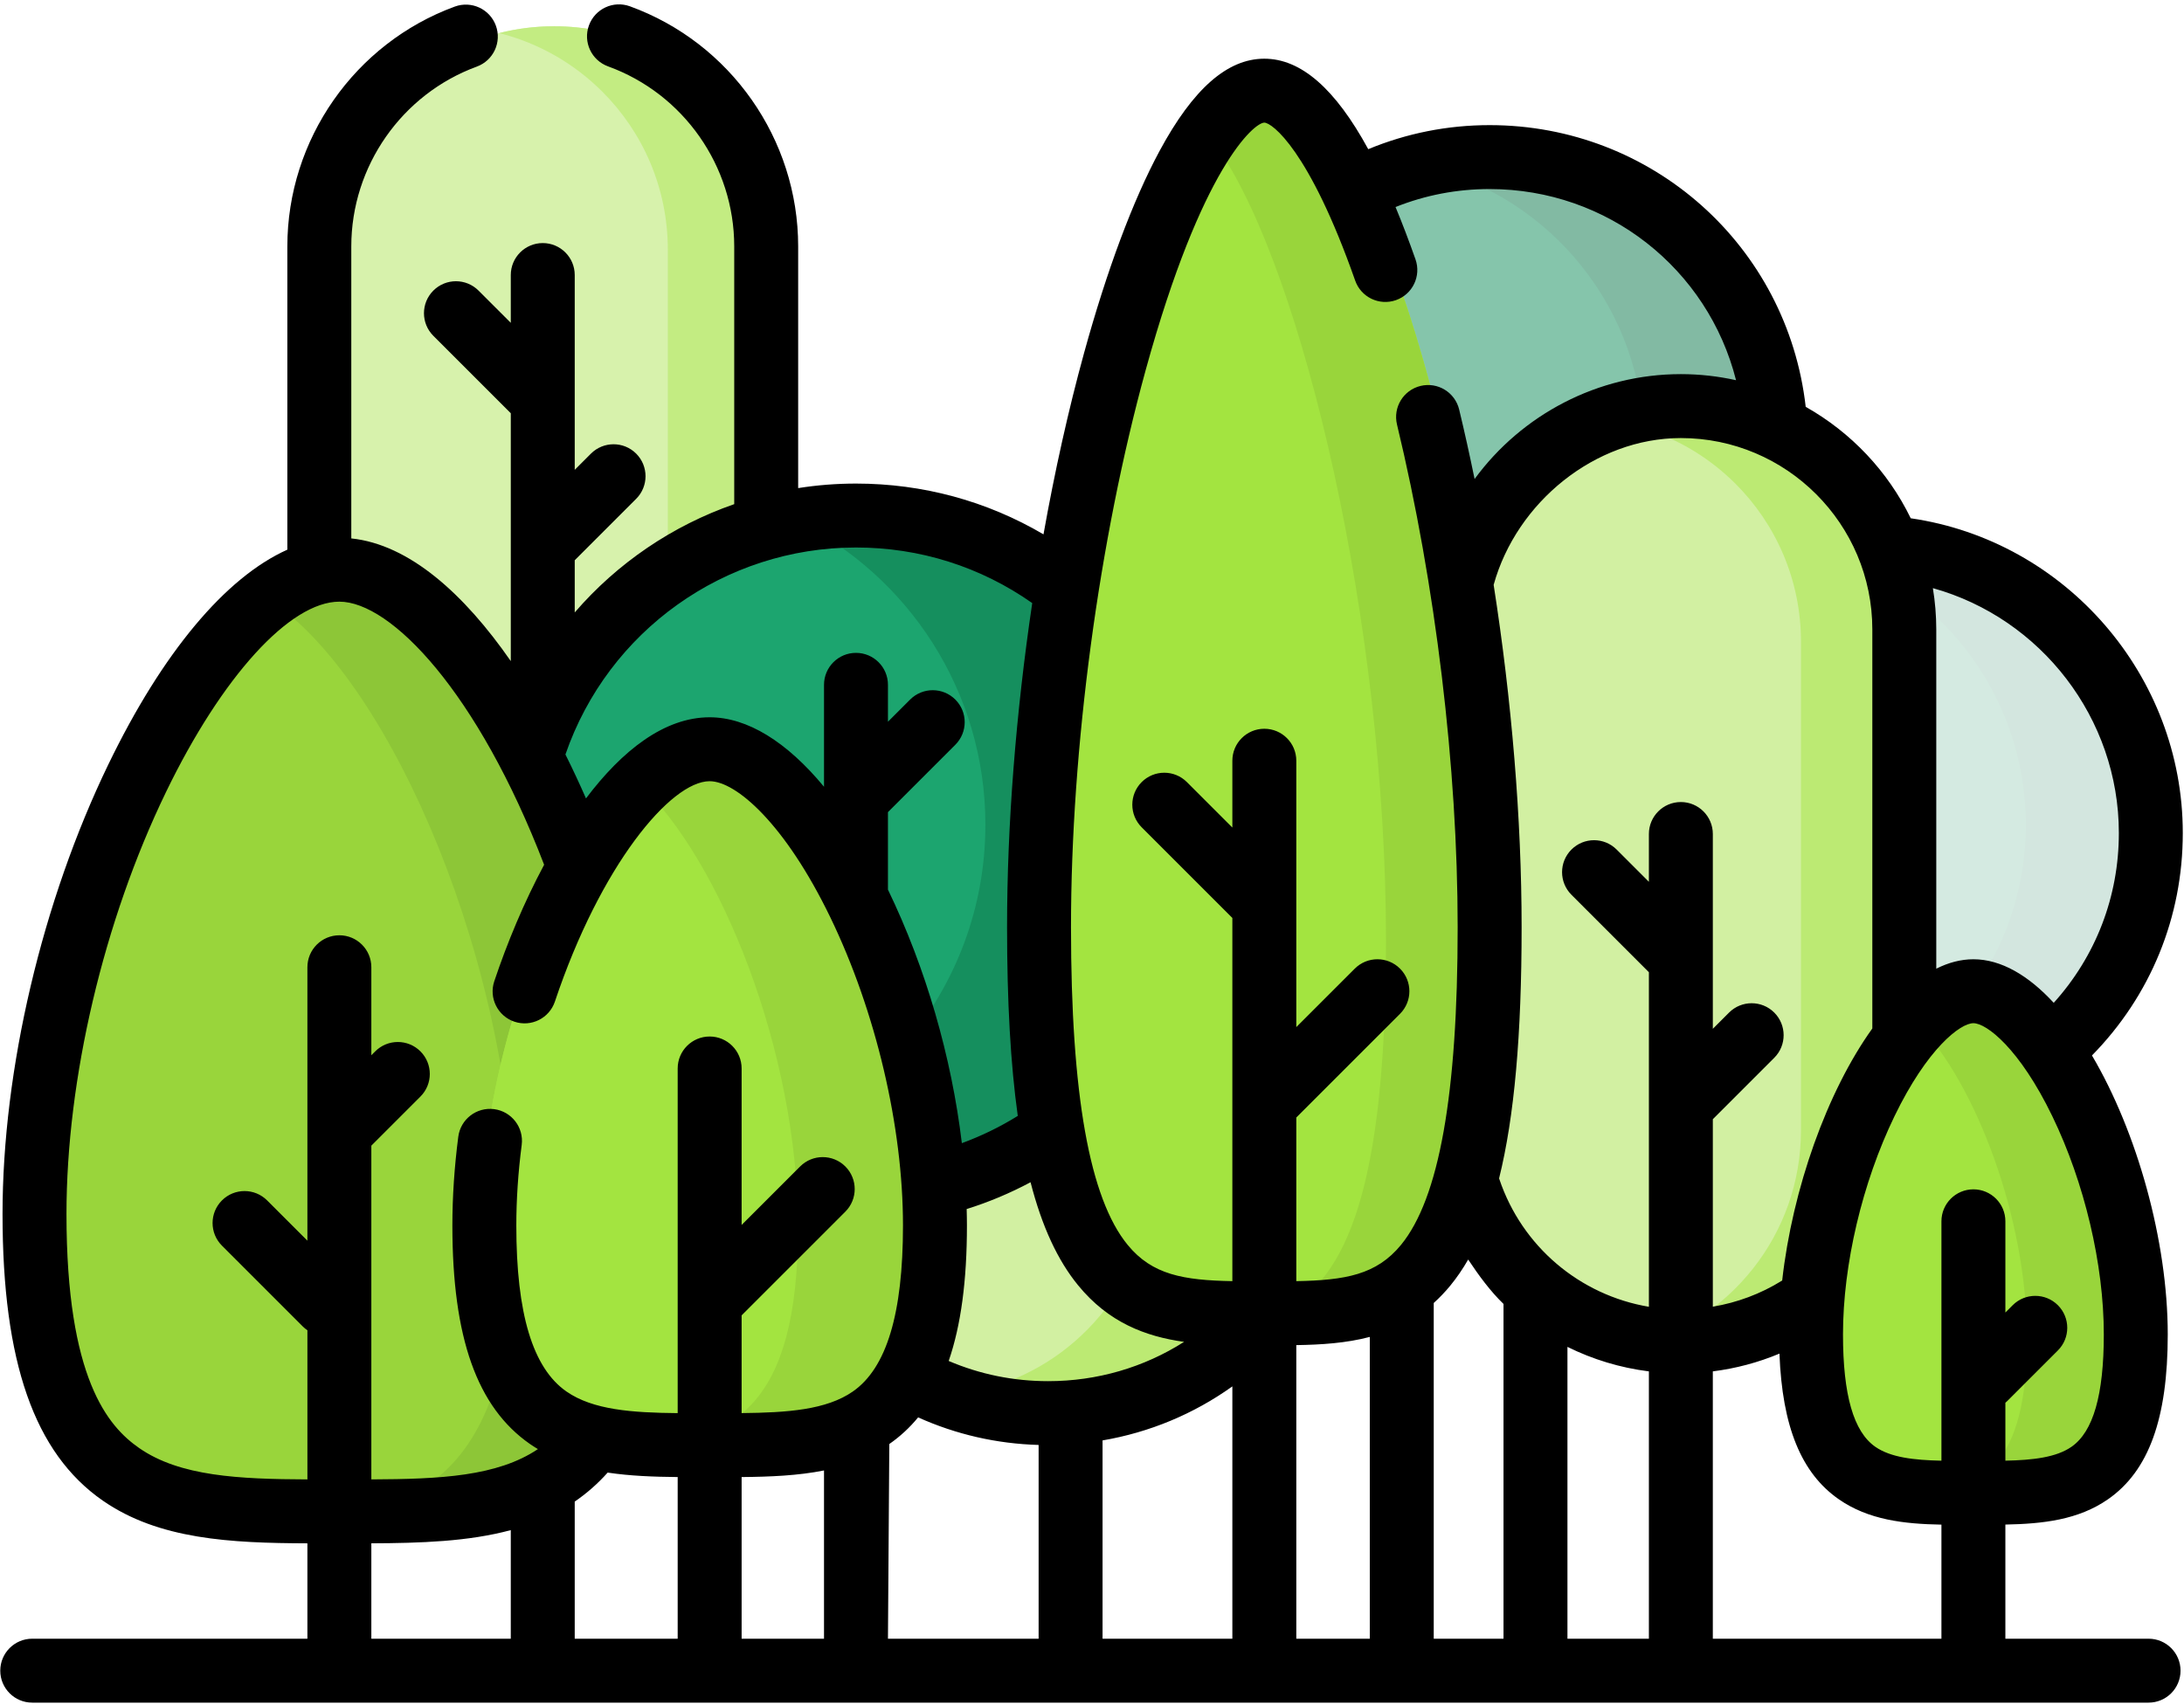 <svg xmlns="http://www.w3.org/2000/svg" viewBox="0 0 2016 1573" width="2016" height="1573" preserveAspectRatio="xMidYMid meet" style="width: 100%; height: 100%; transform: translate3d(0px, 0px, 0px);"><defs><clipPath id="__lottie_element_22"><rect width="2016" height="1573" x="0" y="0"></rect></clipPath><filter id="__lottie_element_28"><feColorMatrix type="matrix" color-interpolation-filters="sRGB" values="0 0 0 0 0 0 0 0 0 0.208 0 0 0 0 0.165 0 0 0 1 0"></feColorMatrix></filter></defs><g clip-path="url(#__lottie_element_22)"><g transform="matrix(1,0,0,1,1445.5,504)" opacity="0.187" style="display: block;"><g opacity="1" transform="matrix(1,0,0,1,264.466,264.466)"><path fill="rgb(21,143,94)" fill-opacity="1" d=" M0,-264.216 C145.923,-264.216 264.216,-145.922 264.216,0 C264.216,145.923 145.923,264.216 0,264.216 C-145.923,264.216 -264.216,145.923 -264.216,0 C-264.216,-145.922 -145.923,-264.216 0,-264.216z"></path></g><g opacity="1" transform="matrix(1,0,0,1,361.867,264.484)"><path fill="rgb(15,122,79)" fill-opacity="1" d=" M166.816,0.002 C166.816,145.91 48.502,264.218 -97.401,264.218 C-121.42,264.218 -144.686,260.996 -166.816,254.983 C-37.34,237.926 62.578,127.16 62.578,-6.955 C62.578,-128.844 -19.967,-231.472 -132.224,-261.936 C-120.824,-263.427 -109.189,-264.214 -97.396,-264.214 C48.503,-264.218 166.816,-145.945 166.816,0.002z"></path></g></g><g transform="matrix(1,0,0,1,1111.5,146)" opacity="0.52" style="display: block;"><g opacity="1" transform="matrix(1,0,0,1,264.466,264.466)"><path fill="rgb(21,143,94)" fill-opacity="1" d=" M0,-264.216 C145.923,-264.216 264.216,-145.922 264.216,0 C264.216,145.923 145.923,264.216 0,264.216 C-145.923,264.216 -264.216,145.923 -264.216,0 C-264.216,-145.922 -145.923,-264.216 0,-264.216z"></path></g><g opacity="1" transform="matrix(1,0,0,1,365.955,264.474)"><path fill="rgb(15,122,79)" fill-opacity="1" d=" M162.747,0 C162.747,145.908 44.434,264.216 -101.469,264.216 C-122.576,264.216 -143.096,261.741 -162.747,257.063 C-46.401,229.393 40.153,124.797 40.153,0 C40.153,-124.837 -46.401,-229.432 -162.747,-257.063 C-143.092,-261.741 -122.576,-264.216 -101.469,-264.216 C44.434,-264.216 162.747,-145.943 162.747,0z"></path></g></g><g transform="matrix(1,0,0,1,305,24)" opacity="0.887" style="display: block;"><g opacity="1" transform="matrix(1,0,0,1,206.502,432.047)"><path fill="rgb(210,240,162)" fill-opacity="1" d=" M0,431.797 C-113.91,431.797 -206.252,339.454 -206.252,225.545 C-206.252,225.545 -206.252,-225.545 -206.252,-225.545 C-206.252,-339.454 -113.91,-431.797 0,-431.797 C113.91,-431.797 206.252,-339.454 206.252,-225.545 C206.252,-225.545 206.252,225.545 206.252,225.545 C206.252,339.454 113.91,431.797 0,431.797z"></path></g><g opacity="1" transform="matrix(1,0,0,1,284.297,432.061)"><path fill="rgb(188,234,115)" fill-opacity="1" d=" M128.473,-225.563 C128.473,-225.563 128.473,225.519 128.473,225.519 C128.473,339.428 36.103,431.799 -77.807,431.799 C-95.297,431.799 -112.281,429.638 -128.473,425.511 C-39.05,402.948 27.142,321.938 27.142,225.519 C27.142,225.519 27.142,-225.563 27.142,-225.563 C27.142,-282.52 4.069,-334.09 -33.272,-371.388 C-59.136,-397.252 -91.84,-416.276 -128.473,-425.512 C-112.277,-429.639 -95.297,-431.799 -77.807,-431.799 C-20.85,-431.799 30.72,-408.726 68.057,-371.384 C105.399,-334.09 128.473,-282.52 128.473,-225.563z"></path></g></g><g transform="matrix(1,0,0,1,1351,386)" opacity="1" style="display: block;"><g opacity="1" transform="matrix(1,0,0,1,206.502,432.047)"><path fill="rgb(210,240,162)" fill-opacity="1" d=" M0,431.797 C-113.91,431.797 -206.252,339.454 -206.252,225.545 C-206.252,225.545 -206.252,-225.545 -206.252,-225.545 C-206.252,-339.454 -113.91,-431.797 0,-431.797 C113.91,-431.797 206.252,-339.454 206.252,-225.545 C206.252,-225.545 206.252,225.545 206.252,225.545 C206.252,339.454 113.91,431.797 0,431.797z"></path></g><g opacity="1" transform="matrix(1,0,0,1,284.297,432.061)"><path fill="rgb(188,234,115)" fill-opacity="1" d=" M128.473,-225.563 C128.473,-225.563 128.473,225.519 128.473,225.519 C128.473,339.428 36.103,431.799 -77.807,431.799 C-95.297,431.799 -112.281,429.638 -128.473,425.511 C-39.05,402.948 27.142,321.938 27.142,225.519 C27.142,225.519 27.142,-225.563 27.142,-225.563 C27.142,-282.52 4.069,-334.09 -33.272,-371.388 C-59.136,-397.252 -91.84,-416.276 -128.473,-425.512 C-112.277,-429.639 -95.297,-431.799 -77.807,-431.799 C-20.85,-431.799 30.72,-408.726 68.057,-371.384 C105.399,-334.09 128.473,-282.52 128.473,-225.563z"></path></g></g><g transform="matrix(1,0,0,1,763,587.5)" opacity="1" style="display: block;"><g opacity="1" transform="matrix(1,0,0,1,206.502,350.866)"><path fill="rgb(210,240,162)" fill-opacity="1" d=" M0,350.615 C-113.91,350.615 -206.252,258.273 -206.252,144.364 C-206.252,144.364 -206.252,-144.363 -206.252,-144.363 C-206.252,-258.272 -113.91,-350.615 0,-350.615 C113.91,-350.615 206.252,-258.272 206.252,-144.363 C206.252,-144.363 206.252,144.364 206.252,144.364 C206.252,258.273 113.91,350.615 0,350.615z"></path></g><g opacity="1" transform="matrix(1,0,0,1,281.48,350.87)"><path fill="rgb(188,234,115)" fill-opacity="1" d=" M131.266,-144.372 C131.266,-144.372 131.266,144.375 131.266,144.375 C131.266,258.285 38.935,350.615 -74.974,350.615 C-94.472,350.615 -113.378,347.904 -131.262,342.832 C-44.708,318.345 18.69,238.788 18.69,144.375 C18.69,144.375 18.69,-144.372 18.69,-144.372 C18.69,-201.329 -4.383,-252.895 -41.725,-290.201 C-66.251,-314.766 -96.951,-333.121 -131.266,-342.832 C-113.382,-347.904 -94.476,-350.615 -74.978,-350.615 C-18.022,-350.615 33.548,-327.542 70.847,-290.204 C108.192,-252.894 131.266,-201.325 131.266,-144.372z"></path></g></g><g transform="matrix(1,0,0,1,478.5,475)" opacity="1" style="display: block;"><g opacity="1" transform="matrix(1,0,0,1,313.4,313.4)"><path fill="rgb(28,165,111)" fill-opacity="1" d=" M0,-313.15 C172.948,-313.15 313.15,-172.948 313.15,0 C313.15,172.948 172.948,313.15 0,313.15 C-172.948,313.15 -313.15,172.948 -313.15,0 C-313.15,-172.948 -172.948,-313.15 0,-313.15z"></path></g><g opacity="1" transform="matrix(1,0,0,1,400.846,313.4)"><path fill="rgb(21,143,94)" fill-opacity="1" d=" M225.716,-0.02 C225.716,172.928 85.51,313.135 -87.438,313.135 C-137.084,313.135 -184.014,301.578 -225.716,280.983 C-80.088,254.097 30.249,126.47 30.249,-26.941 C30.249,-150.247 -41.015,-256.885 -144.587,-307.943 C-126.074,-311.363 -106.97,-313.135 -87.438,-313.135 C85.51,-313.135 225.716,-172.928 225.716,-0.02z"></path></g></g><g transform="matrix(1,0,0,1,971.5,96.5)" opacity="1" style="display: block;"><g opacity="1" transform="matrix(1,0,0,1,208.222,567.896)"><path fill="rgb(163,228,64)" fill-opacity="1" d=" M207.972,204.727 C207.972,567.645 114.858,561.172 0,561.172 C-114.858,561.172 -207.972,567.645 -207.972,204.727 C-207.972,-158.191 -90.611,-567.646 0,-567.646 C90.612,-567.646 207.972,-158.191 207.972,204.727z"></path><path fill="rgb(163,228,64)" fill-opacity="1" d=" M207.972,204.727 C207.972,567.645 114.858,561.172 0,561.172 C-114.858,561.172 -207.972,567.645 -207.972,204.727 C-207.972,-158.191 -90.611,-567.646 0,-567.646 C90.612,-567.646 207.972,-158.191 207.972,204.727z"></path></g><g opacity="1" transform="matrix(1,0,0,1,285.128,567.907)"><path fill="rgb(153,213,59)" fill-opacity="1" d=" M131.046,204.708 C131.046,567.645 37.956,561.153 -76.906,561.153 C-95.616,561.153 -113.78,561.334 -131.046,560.028 C-42.465,553.445 22.767,508.41 22.767,204.708 C22.767,-88.488 -53.868,-412.026 -131.046,-525.538 C-112.697,-552.543 -94.306,-567.645 -76.906,-567.645 C13.705,-567.641 131.046,-158.182 131.046,204.708z"></path></g></g><g transform="matrix(1,0,0,1,30,535)" opacity="1" style="display: block;"><g opacity="1" transform="matrix(1,0,0,1,281.669,437.474)"><path fill="rgb(163,228,64)" fill-opacity="1" d=" M-281.419,157.688 C-281.419,437.219 -155.422,432.233 0,432.233 C155.422,432.233 281.419,437.219 281.419,157.688 C281.419,-121.843 122.614,-437.219 0,-437.219 C-122.613,-437.219 -281.419,-121.843 -281.419,157.688z"></path><path fill="rgb(153,213,59)" fill-opacity="1" d=" M-281.419,157.688 C-281.419,437.219 -155.422,432.233 0,432.233 C155.422,432.233 281.419,437.219 281.419,157.688 C281.419,-121.843 122.614,-437.219 0,-437.219 C-122.613,-437.219 -281.419,-121.843 -281.419,157.688z"></path></g><g opacity="1" transform="matrix(1,0,0,1,392.959,437.478)"><path fill="rgb(141,198,55)" fill-opacity="1" d=" M170.118,157.68 C170.118,437.227 44.141,432.234 -111.277,432.234 C-131.478,432.234 -151.133,432.313 -170.118,431.841 C-42.964,428.736 52.435,400.909 52.435,157.677 C52.435,-78.555 -60.962,-340.375 -170.118,-415.805 C-150.11,-429.68 -130.262,-437.227 -111.277,-437.227 C11.321,-437.223 170.118,-121.866 170.118,157.68z"></path></g></g><g transform="matrix(1,0,0,1,443.5,693)" opacity="1" style="display: block;"><g opacity="1" transform="matrix(1,0,0,1,208.222,323.377)"><path fill="rgb(163,228,64)" fill-opacity="1" d=" M207.972,116.532 C207.972,323.107 114.858,319.424 0,319.424 C-114.858,319.424 -207.972,323.111 -207.972,116.532 C-207.972,-90.047 -90.611,-323.111 0,-323.111 C90.612,-323.111 207.972,-90.043 207.972,116.532z"></path><path fill="rgb(163,228,64)" fill-opacity="1" d=" M207.972,116.532 C207.972,323.107 114.858,319.424 0,319.424 C-114.858,319.424 -207.972,323.111 -207.972,116.532 C-207.972,-90.047 -90.611,-323.111 0,-323.111 C90.612,-323.111 207.972,-90.043 207.972,116.532z"></path></g><g opacity="1" transform="matrix(1,0,0,1,281.432,323.369)"><path fill="rgb(153,213,59)" fill-opacity="1" d=" M134.742,116.524 C134.742,323.119 41.663,319.424 -73.23,319.424 C-94.651,319.424 -115.288,319.542 -134.742,318.401 C-49.919,313.486 11.711,284.597 11.711,116.524 C11.711,-45.064 -60.098,-222.848 -134.742,-292.656 C-113.99,-312.074 -92.959,-323.119 -73.23,-323.119 C17.413,-323.115 134.742,-90.031 134.742,116.524z"></path></g></g><g style="display: block;" transform="matrix(1,0,0,1,1671.5,918.5)" opacity="1"><g opacity="1" transform="matrix(1,0,0,1,150.139,233.143)"><path fill="rgb(163,228,64)" fill-opacity="1" d=" M149.89,83.987 C149.89,232.869 82.781,230.213 0,230.213 C-82.781,230.213 -149.89,232.869 -149.89,83.987 C-149.89,-64.895 -65.306,-232.869 0,-232.869 C65.307,-232.869 149.89,-64.895 149.89,83.987z"></path><path fill="rgb(163,228,64)" fill-opacity="1" d=" M149.89,83.987 C149.89,232.869 82.781,230.213 0,230.213 C-82.781,230.213 -149.89,232.869 -149.89,83.987 C-149.89,-64.895 -65.306,-232.869 0,-232.869 C65.307,-232.869 149.89,-64.895 149.89,83.987z"></path></g><g opacity="1" transform="matrix(1,0,0,1,199.988,233.125)"><path fill="rgb(153,213,59)" fill-opacity="1" d=" M100.053,84.021 C100.053,232.876 32.917,230.239 -49.86,230.239 C-67.469,230.239 -84.373,230.358 -100.053,229.098 C-41.959,224.499 -0.411,201.192 -0.411,84.017 C-0.411,-28.204 -48.444,-151.231 -100.053,-205.083 C-83.232,-222.692 -65.973,-232.875 -49.86,-232.875 C15.466,-232.867 100.053,-64.873 100.053,84.021z"></path></g></g><g filter="url(#__lottie_element_28)" transform="matrix(1,0,0,1,0,0)" opacity="1" style="display: block;"><g opacity="1" transform="matrix(1,0,0,1,1007.568,788.028)"><path fill="rgb(0,0,0)" fill-opacity="1" d=" M975.725,724.973 C975.725,724.973 843.546,724.973 843.546,724.973 C843.546,724.973 843.546,619.591 843.546,619.591 C878.354,618.902 910.887,615.266 938.258,596.249 C975.898,570.098 993.432,521.723 993.432,444.018 C993.432,357.637 965.046,256.956 923.486,186.475 C977.59,131.297 1007.318,58.818 1007.318,-18.895 C1007.318,-164.087 899.488,-288.664 756.189,-309.514 C735.114,-352.888 701.109,-388.833 659.239,-412.399 C642.323,-560.931 517.573,-672.503 367.482,-672.503 C328.559,-672.503 290.938,-664.999 255.426,-650.299 C224.931,-706.307 193.228,-733.831 159.511,-733.831 C125.325,-733.831 93.689,-705.977 62.808,-648.674 C38.274,-603.156 14.17,-538.62 -6.909,-462.06 C-21.401,-409.408 -33.953,-352.849 -44.345,-294.672 C-96.643,-325.423 -155.756,-341.552 -217.427,-341.552 C-235.504,-341.552 -253.332,-340.124 -270.795,-337.373 C-270.795,-337.373 -270.795,-560.557 -270.795,-560.557 C-270.795,-659.42 -333.217,-748.501 -426.131,-782.218 C-441.449,-787.778 -458.377,-779.865 -463.94,-764.547 C-469.5,-749.225 -461.587,-732.301 -446.265,-726.741 C-376.615,-701.459 -329.818,-634.681 -329.818,-560.561 C-329.818,-560.561 -329.818,-322.554 -329.818,-322.554 C-386.881,-302.731 -437.703,-268.163 -477.047,-222.559 C-477.047,-222.559 -477.047,-270.756 -477.047,-270.756 C-477.047,-270.756 -420.335,-327.469 -420.335,-327.469 C-408.81,-338.998 -408.81,-357.681 -420.335,-369.206 C-431.86,-380.727 -450.546,-380.727 -462.068,-369.206 C-462.068,-369.206 -477.047,-354.226 -477.047,-354.226 C-477.047,-354.226 -477.047,-534.087 -477.047,-534.087 C-477.047,-550.389 -490.261,-563.599 -506.559,-563.599 C-522.857,-563.599 -536.07,-550.389 -536.07,-534.087 C-536.07,-534.087 -536.07,-489.958 -536.07,-489.958 C-536.07,-489.958 -565.833,-519.721 -565.833,-519.721 C-577.358,-531.242 -596.045,-531.242 -607.566,-519.721 C-619.091,-508.192 -619.091,-489.51 -607.566,-477.984 C-607.566,-477.984 -536.066,-406.484 -536.066,-406.484 C-536.066,-406.484 -536.066,-177.631 -536.066,-177.631 C-579.105,-239.663 -629.719,-285.327 -683.296,-290.91 C-683.296,-290.91 -683.296,-560.557 -683.296,-560.557 C-683.296,-634.422 -636.723,-701.133 -567.399,-726.548 C-552.097,-732.159 -544.243,-749.11 -549.854,-764.417 C-555.465,-779.719 -572.412,-787.558 -587.723,-781.966 C-680.191,-748.06 -742.322,-659.085 -742.322,-560.557 C-742.322,-560.557 -742.322,-280.522 -742.322,-280.522 C-799.255,-254.974 -857.467,-185.815 -907.554,-82.246 C-968.721,44.216 -1005.232,199.405 -1005.232,332.879 C-1005.232,469.532 -975.847,553.6 -912.76,597.43 C-860.977,633.41 -794.703,636.656 -723.813,636.916 C-723.813,636.916 -723.813,724.974 -723.813,724.974 C-723.813,724.974 -977.806,724.974 -977.806,724.974 C-994.105,724.974 -1007.318,738.183 -1007.318,754.485 C-1007.318,770.787 -994.105,783.996 -977.806,783.996 C-977.806,783.996 975.725,783.996 975.725,783.996 C992.027,783.996 1005.236,770.787 1005.236,754.485 C1005.236,738.183 992.023,724.974 975.725,724.973z M-446.635,571.597 C-426.076,574.694 -404.375,575.513 -382.017,575.717 C-382.017,575.717 -382.017,724.977 -382.017,724.977 C-382.017,724.977 -477.055,724.977 -477.055,724.977 C-477.055,724.977 -477.055,598.362 -477.055,598.362 C-466.211,590.953 -456.039,582.119 -446.635,571.597z M-322.991,575.721 C-296.442,575.489 -270.819,574.399 -246.942,569.622 C-246.942,569.622 -246.942,724.973 -246.942,724.973 C-246.942,724.973 -322.991,724.973 -322.991,724.973 C-322.991,724.973 -322.991,575.721 -322.991,575.721z M-12.32,398.768 C15.618,432.871 49.603,445.903 85.433,450.9 C48.296,474.521 5.206,487.191 -40.076,487.191 C-72.102,487.191 -102.896,480.888 -131.856,468.532 C-120.508,435.594 -115.019,394.266 -115.019,343.389 C-115.019,338.384 -115.133,333.323 -115.263,328.263 C-94.829,321.893 -75.135,313.582 -56.288,303.513 C-45.754,344.51 -31.223,375.69 -12.32,398.768z M-186.664,545.218 C-176.717,538.309 -167.872,530.124 -160.057,520.633 C-124.943,536.408 -87.636,544.966 -48.843,546.084 C-48.843,546.084 -48.843,724.973 -48.843,724.973 C-48.843,724.973 -187.916,724.973 -187.916,724.973 C-187.916,724.973 -186.664,545.218 -186.664,545.218z M10.176,541.893 C53.53,534.492 94.259,517.541 129.996,492.011 C129.996,492.011 129.996,724.973 129.996,724.973 C129.996,724.973 10.176,724.973 10.176,724.973 C10.176,724.973 10.176,541.893 10.176,541.893z M189.018,453.906 C212.029,453.552 234.989,452.1 256.855,446.34 C256.855,446.34 256.855,724.973 256.855,724.973 C256.855,724.973 189.018,724.973 189.018,724.973 C189.018,724.973 189.018,453.906 189.018,453.906z M380.286,415.892 C380.286,415.892 380.286,724.973 380.286,724.973 C380.286,724.973 315.881,724.973 315.881,724.973 C315.881,724.973 315.881,414.999 315.881,414.999 C321.205,410.194 326.371,404.827 331.337,398.768 C337.2,391.61 342.638,383.658 347.675,374.895 C357.181,389.198 368.069,404.127 380.286,415.892z M439.309,455.543 C462.611,467.08 487.963,474.836 514.484,478.157 C514.484,478.157 514.484,724.973 514.484,724.973 C514.484,724.973 439.309,724.973 439.309,724.973 C439.309,724.973 439.309,455.543 439.309,455.543z M573.507,478.141 C594.696,475.481 615.369,469.968 634.996,461.756 C637.554,529.133 655.127,572.156 689.809,596.249 C717.179,615.266 749.732,619.012 784.52,619.654 C784.52,619.654 784.52,724.969 784.52,724.969 C784.52,724.969 573.503,724.969 573.503,724.969 C573.503,724.969 573.503,478.141 573.503,478.141 C573.503,478.141 573.507,478.141 573.507,478.141z M904.584,547.78 C890.387,557.641 868.918,560.068 843.547,560.607 C843.547,560.607 843.547,507.125 843.547,507.125 C844.094,506.653 844.644,506.185 845.164,505.665 C845.164,505.665 892.024,458.805 892.024,458.805 C903.549,447.276 903.549,428.594 892.024,417.069 C880.495,405.547 861.812,405.547 850.287,417.069 C850.287,417.069 843.547,423.809 843.547,423.809 C843.547,423.809 843.547,339.588 843.547,339.588 C843.547,323.286 830.337,310.077 814.035,310.077 C797.733,310.077 784.524,323.286 784.524,339.588 C784.524,339.588 784.524,560.615 784.524,560.615 C759.121,560.076 737.688,557.652 723.487,547.784 C703.411,533.835 693.653,499.897 693.653,444.022 C693.653,379.42 711.415,304.127 741.162,242.61 C771.441,180.007 801.928,156.677 814.035,156.677 C826.143,156.677 856.626,180.007 886.905,242.61 C916.656,304.127 934.414,379.42 934.414,444.022 C934.414,499.893 924.655,533.831 904.584,547.78z M948.296,-18.895 C948.296,39.816 927.04,94.786 888.187,137.876 C865.062,112.788 839.757,97.65 814.035,97.65 C802.471,97.65 790.993,100.708 779.759,106.35 C779.759,106.35 779.759,-206.835 779.759,-206.835 C779.759,-219.836 778.657,-232.577 776.623,-245.011 C876.367,-217.176 948.296,-124.916 948.296,-18.895z M371.181,-248.048 C392.296,-324.251 464.815,-383.576 543.995,-383.576 C641.453,-383.576 720.736,-304.293 720.736,-206.835 C720.736,-206.835 720.736,161.548 720.736,161.548 C678.901,219.91 646.99,309.718 637.523,394.278 C637.381,394.361 637.235,394.427 637.097,394.514 C617.612,406.618 596.006,414.633 573.507,418.426 C573.507,418.426 573.507,245.333 573.507,245.333 C573.507,245.333 630.219,188.62 630.219,188.62 C641.744,177.091 641.744,158.408 630.219,146.883 C618.69,135.362 600.008,135.362 588.483,146.883 C588.483,146.883 573.507,161.859 573.507,161.859 C573.507,161.859 573.507,-17.998 573.507,-17.998 C573.507,-34.3 560.297,-47.51 543.995,-47.51 C527.693,-47.51 514.484,-34.3 514.484,-17.998 C514.484,-17.998 514.484,26.131 514.484,26.131 C514.484,26.131 484.725,-3.632 484.725,-3.632 C473.2,-15.157 454.513,-15.161 442.992,-3.636 C431.463,7.889 431.463,26.576 442.988,38.097 C442.988,38.097 514.488,109.601 514.488,109.601 C514.488,109.601 514.488,418.513 514.488,418.513 C450.917,407.814 397.352,363.059 376.367,300.444 C376.316,300.29 376.246,300.153 376.194,299.999 C390.36,242.905 396.994,167.155 396.994,68.052 C396.994,-31.892 387.841,-141.489 371.181,-248.049 C371.181,-248.049 371.181,-248.048 371.181,-248.048z M159.507,-674.805 C166.393,-674.805 200.807,-650.055 243.37,-528.964 C248.772,-513.591 265.602,-505.501 280.999,-510.911 C296.372,-516.314 304.458,-533.159 299.052,-548.54 C292.945,-565.908 286.803,-581.99 280.621,-596.883 C308.185,-607.893 337.338,-613.481 367.483,-613.481 C476.619,-613.481 569.001,-539.683 594.936,-436.995 C578.52,-440.627 561.49,-442.599 543.995,-442.599 C467.337,-442.599 397.12,-405.167 353.593,-345.774 C349.138,-367.502 344.409,-388.951 339.345,-409.943 C335.52,-425.785 319.584,-435.539 303.734,-431.711 C287.893,-427.886 278.146,-411.946 281.967,-396.101 C317.557,-248.552 337.967,-79.374 337.967,68.053 C337.967,222.467 320.862,318.406 285.673,361.359 C263.036,388.994 234.198,394.007 189.018,394.837 C189.018,394.837 189.018,243.767 189.018,243.767 C189.018,243.767 284.757,148.028 284.757,148.028 C296.282,136.499 296.282,117.817 284.757,106.291 C273.227,94.77 254.545,94.77 243.02,106.291 C243.02,106.291 189.018,160.293 189.018,160.293 C189.018,160.293 189.018,-85.658 189.018,-85.658 C189.018,-101.96 175.809,-115.169 159.507,-115.169 C143.205,-115.169 129.996,-101.96 129.996,-85.658 C129.996,-85.658 129.996,-23.963 129.996,-23.963 C129.996,-23.963 88.023,-65.936 88.023,-65.936 C76.494,-77.457 57.811,-77.457 46.286,-65.936 C34.761,-54.407 34.761,-35.725 46.286,-24.2 C46.286,-24.2 129.905,59.42 129.905,59.42 C129.937,59.451 129.968,59.475 129.996,59.502 C129.996,59.502 129.996,394.837 129.996,394.837 C84.816,394.007 55.973,388.99 33.34,361.359 C-1.849,318.406 -18.954,222.467 -18.954,68.053 C-18.954,-97.246 6.824,-289.565 49.992,-446.396 C101.68,-634.162 150.256,-674.805 159.507,-674.805z M-217.431,-282.529 C-158.573,-282.529 -102.534,-264.799 -54.737,-231.219 C-69.721,-130.228 -77.976,-26.769 -77.976,68.056 C-77.976,136.865 -74.769,194.392 -68.076,242.267 C-84.441,252.435 -101.711,260.84 -119.709,267.438 C-129.22,187.939 -152.919,105.752 -187.919,33.351 C-187.919,33.351 -187.919,-38.2 -187.919,-38.2 C-187.919,-38.2 -125.725,-100.394 -125.725,-100.394 C-114.2,-111.919 -114.2,-130.602 -125.725,-142.127 C-137.251,-153.648 -155.937,-153.652 -167.458,-142.123 C-167.458,-142.123 -187.916,-121.666 -187.916,-121.666 C-187.916,-121.666 -187.916,-155.733 -187.916,-155.733 C-187.916,-172.035 -201.129,-185.245 -217.427,-185.245 C-233.725,-185.245 -246.938,-172.035 -246.938,-155.733 C-246.938,-155.733 -246.938,-61.62 -246.938,-61.62 C-281.297,-103.18 -317.734,-125.77 -352.498,-125.77 C-394.274,-125.77 -433.256,-95.145 -466.655,-50.858 C-472.624,-64.5 -478.963,-78.068 -485.629,-91.43 C-446.206,-205.737 -338.439,-282.53 -217.431,-282.53 C-217.431,-282.53 -217.431,-282.529 -217.431,-282.529z M-879.081,548.96 C-907.9,528.936 -946.209,484.756 -946.209,332.879 C-946.209,207.869 -911.898,62.288 -854.422,-56.552 C-802.726,-163.446 -739.875,-232.518 -694.297,-232.518 C-646.65,-232.518 -566.525,-149.079 -505.299,10.38 C-523.805,44.959 -539.414,82.395 -551.309,117.95 C-556.48,133.406 -548.142,150.129 -532.686,155.296 C-517.23,160.482 -500.507,152.128 -495.336,136.672 C-453.304,11.025 -388.47,-66.747 -352.506,-66.747 C-328.129,-66.747 -282.871,-27.414 -241.107,58.944 C-199.114,145.774 -174.045,252.109 -174.045,343.385 C-174.045,424.934 -189.19,475.1 -220.346,496.745 C-244.794,513.728 -280.86,516.262 -322.994,516.675 C-322.994,516.675 -322.994,426.43 -322.994,426.43 C-322.994,426.43 -227.256,330.691 -227.256,330.691 C-215.731,319.162 -215.731,300.479 -227.256,288.954 C-238.781,277.433 -257.468,277.433 -268.989,288.954 C-268.989,288.954 -322.995,342.96 -322.995,342.96 C-322.995,342.96 -322.995,198.481 -322.995,198.481 C-322.995,182.179 -336.208,168.97 -352.506,168.97 C-368.804,168.97 -382.017,182.179 -382.017,198.481 C-382.017,198.481 -382.017,516.699 -382.017,516.699 C-424.159,516.313 -460.218,513.736 -484.665,496.749 C-515.821,475.104 -530.966,424.938 -530.966,343.389 C-530.966,319.532 -529.298,294.53 -526.005,269.076 C-523.915,252.915 -535.322,238.116 -551.487,236.023 C-567.655,233.957 -582.45,245.341 -584.539,261.509 C-588.155,289.462 -589.989,317.01 -589.989,343.393 C-589.989,447.131 -567.222,511.265 -518.343,545.226 C-515.947,546.891 -513.5,548.425 -511.032,549.913 C-548.606,575.143 -601.329,577.622 -664.79,577.882 C-664.79,577.882 -664.79,269.733 -664.79,269.733 C-664.79,269.733 -619.477,224.419 -619.477,224.419 C-607.951,212.89 -607.951,194.208 -619.477,182.683 C-631.002,171.161 -649.688,171.161 -661.209,182.683 C-661.209,182.683 -664.79,186.263 -664.79,186.263 C-664.79,186.263 -664.79,105.021 -664.79,105.021 C-664.79,88.719 -678.003,75.509 -694.301,75.509 C-710.599,75.509 -723.813,88.719 -723.813,105.021 C-723.813,105.021 -723.813,357.468 -723.813,357.468 C-723.813,357.468 -760.969,320.311 -760.969,320.311 C-772.494,308.79 -791.181,308.79 -802.702,320.311 C-814.227,331.84 -814.227,350.523 -802.702,362.048 C-802.702,362.048 -727.98,436.77 -727.98,436.77 C-726.677,438.073 -725.272,439.206 -723.809,440.213 C-723.809,440.213 -723.809,577.889 -723.809,577.889 C-787.061,577.638 -841.492,575.068 -879.081,548.96z M-664.79,636.9 C-619.236,636.711 -575.328,635.283 -536.078,624.714 C-536.078,624.714 -536.078,724.974 -536.078,724.974 C-536.078,724.974 -664.79,724.974 -664.79,724.974 C-664.79,724.974 -664.79,636.9 -664.79,636.9z"></path></g></g></g></svg>